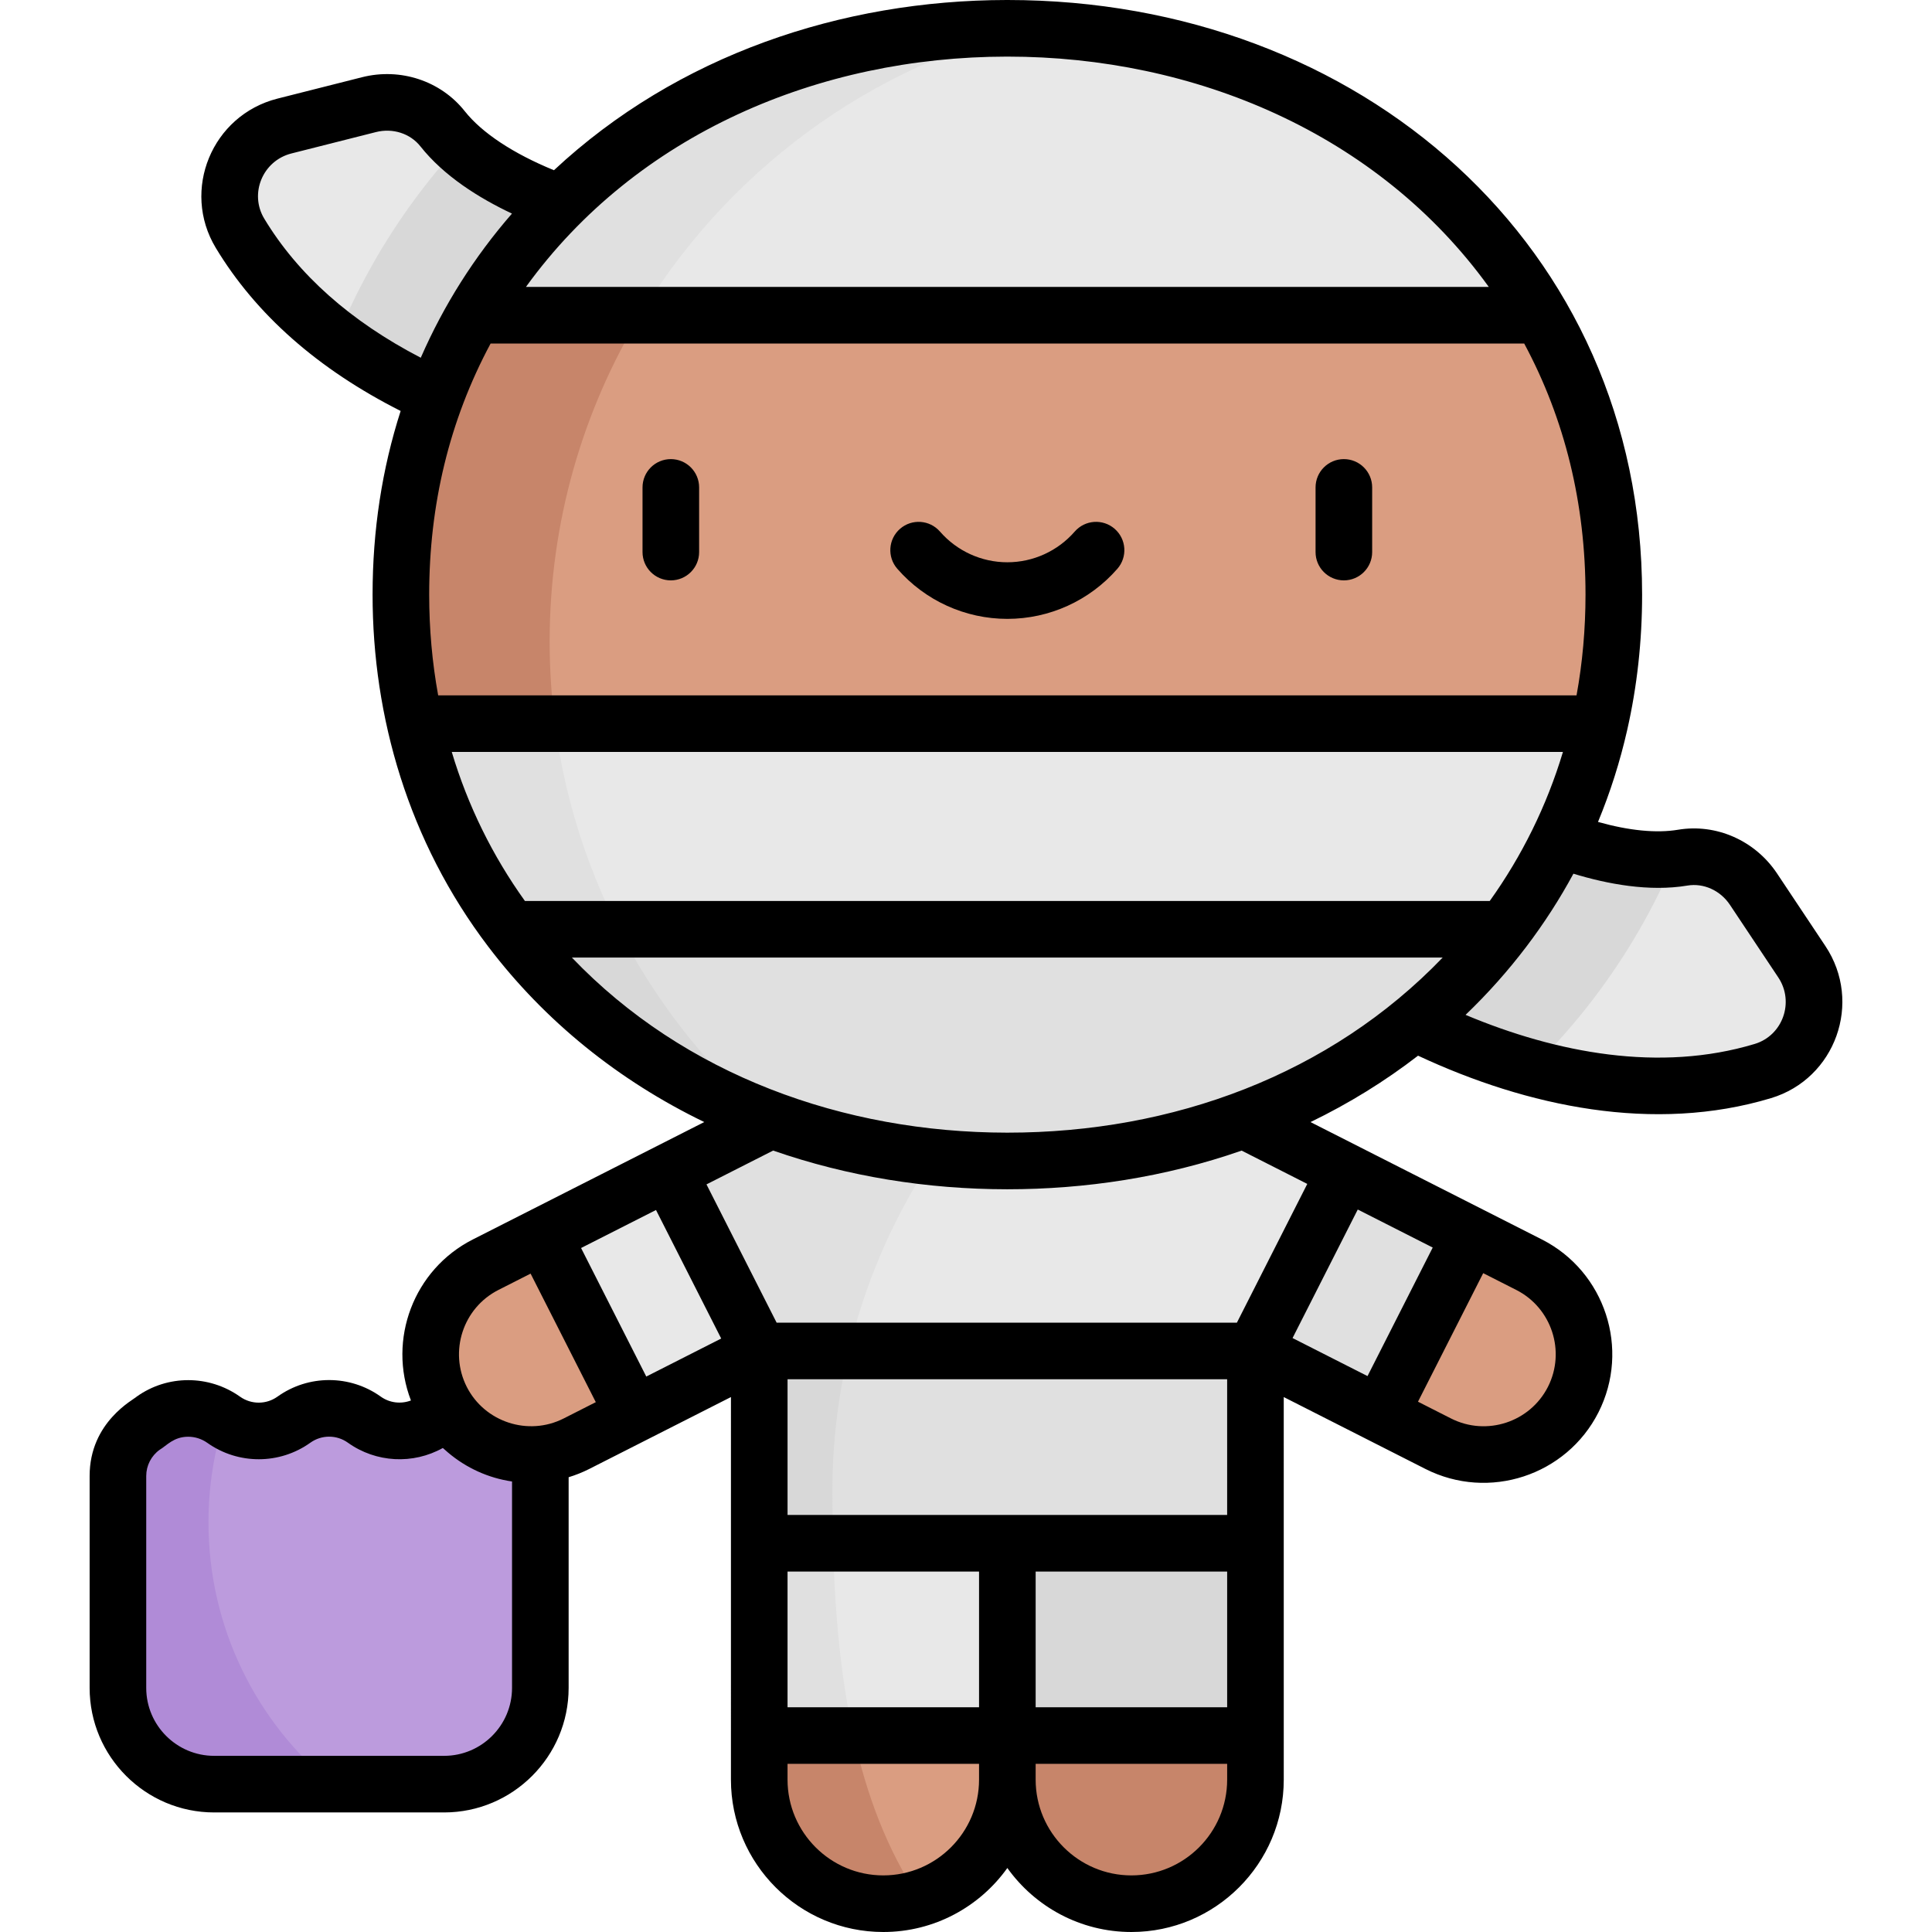 <svg id="Capa_1" enable-background="new 0 0 512 512" height="512" viewBox="0 0 512 512" width="512" xmlns="http://www.w3.org/2000/svg"><g><g><path d="m266.968 408.981v50.96l-32.88 8.549-32.88-8.549v-50.96l32.88-9.584z" fill="#e8e8e8"/><path d="m332.718 408.981v50.96l-32.875 8.549-32.875-8.549v-50.96l32.875-9.584z" fill="#d8d8d8"/><path d="m136.496 378.099-2.625-1.878c-5.596-4.004-13.094-3.95-18.704.034-5.574 3.957-13.047 3.946-18.609-.034-5.579-3.991-13.078-3.991-18.657 0-5.563 3.98-13.036 3.991-18.609.034-5.611-3.984-13.108-4.038-18.704-.034l-2.625 1.878c-4.207 3.01-6.704 7.866-6.704 13.039v56.172c0 14.086 11.419 25.505 25.505 25.505h60.931c14.086 0 25.505-11.419 25.505-25.505v-56.172c0-5.173-2.496-10.029-6.704-13.039z" fill="#bc9bdd"/><path d="m167.978 374.881-15.21 7.72c-13.05 6.62-29.09 1.46-35.76-11.68-6.64-13.11-1.41-29.11 11.69-35.76l15.22-7.72 20.925 15.285z" fill="#da9d81"/><path d="m201.218 358.021-28.51 14.46-4.73 2.4-24.06-47.44 4.72-2.4 28.51-14.47 21.585 16.75z" fill="#e8e8e8"/><path d="m365.647 374.881 15.21 7.72c13.05 6.62 29.09 1.46 35.76-11.68 6.64-13.11 1.41-29.11-11.69-35.76l-15.22-7.72-20.925 15.285z" fill="#da9d81"/><path d="m332.407 358.021 28.51 14.46 4.73 2.4 24.06-47.44-4.72-2.4-28.51-14.47-21.585 16.75z" fill="#e0e0e0"/><path d="m356.528 310.451-24.13 47.57-65.43 9.642-65.75-9.642-24.07-47.45 45.76-23.21h88.11z" fill="#e8e8e8"/><path d="m332.718 459.941v11.68c0 18.16-14.73 32.88-32.88 32.88-18.17 0-32.87-14.73-32.87-32.88v-11.68z" fill="#c7856a"/><path d="m477.51 254.863-12.811-19.234c-4.112-6.173-11.437-9.566-18.752-8.342-19.02 3.18-44.075-9.239-50.91-13.568l-32.111 50.684c1.777 1.126 17.998 11.188 40.05 17.717 23.381 6.922 45.157 7.457 64.199 1.718 12.29-3.704 17.45-18.292 10.335-28.975z" fill="#e8e8e8"/><path d="m117.296 34.126c-4.604-5.815-12.312-8.213-19.503-6.394l-22.403 5.668c-12.443 3.148-18.404 17.429-11.775 28.419 10.271 17.031 26.778 31.243 48.761 41.796 20.734 9.953 39.513 13.374 41.586 13.731l10.19-59.128c-7.973-1.374-34.885-8.974-46.856-24.092z" fill="#e8e8e8"/><path d="m121.551 38.655c-8.372 9.162-15.737 19.156-21.928 29.857-3.963 6.848-7.42 13.905-10.382 21.152 6.855 5.17 14.573 9.842 23.134 13.951 20.734 9.953 39.513 13.374 41.586 13.731l10.19-59.128c-7.131-1.229-29.41-7.445-42.6-19.563z" fill="#d8d8d8"/><path d="m408.339 83.54-141.375 19.532-141.376-19.532c27.174-46.971 80.209-75.976 141.224-76.041 61.135-.064 114.32 28.973 141.527 76.041z" fill="#e8e8e8"/><path d="m395.037 213.719-32.111 50.684c1.777 1.126 17.998 11.188 40.05 17.717 1.054.312 2.102.596 3.149.882 5.917-5.837 11.405-12.046 16.374-18.604 8.674-11.429 15.788-23.75 21.309-36.827-18.713 1.982-42.19-9.683-48.771-13.852z" fill="#d8d8d8"/><path d="m423.924 191.774c-4.621 20.378-13.356 38.72-25.322 54.489l-131.639 25.275-131.639-25.275c-11.966-15.768-20.701-34.111-25.322-54.489l156.96-20.808z" fill="#e8e8e8"/><path d="m272.081 7.572c-1.75-.046-3.505-.075-5.269-.073-61.016.065-114.05 29.07-141.224 76.041l40.842 5.643c22.126-40.086 60.189-70.138 105.651-81.611z" fill="#e0e0e0"/><path d="m427.683 157.588c0 11.923-1.292 23.34-3.759 34.186h-313.921c-2.456-10.846-3.759-22.274-3.759-34.186 0-27.702 7.001-52.722 19.344-74.048h282.751c12.343 21.326 19.344 46.346 19.344 74.048z" fill="#da9d81"/><g fill="#e0e0e0"><path d="m262.416 287.361h-39.508l-45.76 23.21 24.07 47.45 22.968 3.368c6.059-28.138 19.509-53.528 38.23-74.028z"/><path d="m332.718 396.551v12.43h-131.51v-12.43l.01-.01v-38.52h131.49v38.52z"/><path d="m146.508 186.934-36.505 4.84c4.621 20.378 13.356 38.72 25.322 54.489l31.968 6.138c-11.141-19.69-18.417-41.853-20.785-65.467z"/><path d="m398.602 246.263c-29.081 38.376-77.268 61.457-131.789 61.403-54.402-.054-102.461-23.114-131.488-61.403z"/></g><path d="m163.976 246.263h-28.651c16.901 22.294 40.262 39.412 67.562 49.844-15.919-13.938-29.18-30.837-38.911-49.844z" fill="#d8d8d8"/><path d="m145.662 170.02c0-31.643 8.776-61.234 24.022-86.48h-44.096c-12.343 21.326-19.344 46.346-19.344 74.048 0 11.912 1.303 23.34 3.759 34.186h37.064c-.924-7.121-1.405-14.381-1.405-21.754z" fill="#c7856a"/><path d="m55.248 403.444c0-9.449 1.462-18.555 4.165-27.109-.04-.028-.082-.051-.122-.08-5.611-3.983-13.108-4.038-18.704-.034l-2.625 1.878c-4.207 3.01-6.704 7.865-6.704 13.039v56.172c0 14.086 11.419 25.505 25.505 25.505h31.217c-19.989-16.484-32.732-41.439-32.732-69.371z" fill="#b08bd7"/><path d="m220.643 403.316-19.435 5.665v50.96l26.655 6.931c-5.11-19.286-6.901-40.792-7.22-63.556z" fill="#e0e0e0"/><path d="m266.968 459.941v11.68c0 18.15-14.71 32.88-32.88 32.88-18.15 0-32.88-14.72-32.88-32.88v-11.68z" fill="#da9d81"/><path d="m226.186 459.941h-24.978v11.68c0 18.16 14.73 32.88 32.88 32.88 3.33 0 6.542-.499 9.57-1.419-8.476-12.679-13.976-27.23-17.472-43.141z" fill="#c7856a"/><path d="m220.588 395.232c0-12.812 1.515-25.269 4.359-37.21h-23.729v38.52l-.01.01v12.43h19.55c-.116-4.534-.17-9.118-.17-13.75z" fill="#d8d8d8"/></g><g><path d="m177.776 121.669c-4.142 0-7.5 3.358-7.5 7.5v17.137c0 4.142 3.358 7.5 7.5 7.5s7.5-3.358 7.5-7.5v-17.137c0-4.142-3.358-7.5-7.5-7.5z"/><path d="m356.138 121.669c-4.142 0-7.5 3.358-7.5 7.5v17.137c0 4.142 3.358 7.5 7.5 7.5s7.5-3.358 7.5-7.5v-17.137c0-4.142-3.358-7.5-7.5-7.5z"/><path d="m295.397 140.142c-3.123-2.721-7.86-2.396-10.582.727-4.507 5.172-11.017 8.139-17.858 8.139s-13.35-2.966-17.857-8.139c-2.723-3.123-7.459-3.447-10.582-.727-3.123 2.722-3.448 7.459-.727 10.582 7.357 8.441 17.988 13.283 29.166 13.283s21.809-4.842 29.167-13.283c2.72-3.123 2.395-7.861-.727-10.582z"/><path d="m375.8 279.766c28.985 13.535 62.531 20.595 93.533 11.253 17.094-5.151 24.345-25.399 14.413-40.313l-12.811-19.234c-5.814-8.728-16.111-13.274-26.231-11.582-5.743.961-12.982.241-21.215-2.068 3.24-7.83 5.834-15.968 7.743-24.389 0-.002.001-.005.001-.007 2.617-11.509 3.944-23.566 3.944-35.837-.001-92.396-74.716-157.589-168.17-157.589-.068 0-.141 0-.209 0-43.758.046-87.308 14.615-119.995 45.112-10.769-4.408-19.073-9.882-23.633-15.641-6.37-8.045-17.055-11.581-27.222-9.009l-22.404 5.668c-17.375 4.397-25.575 24.28-16.357 39.564 10.65 17.658 27.131 32.179 48.988 43.215-4.932 15.354-7.437 31.629-7.437 48.68 0 32.412 9.493 65.388 30.606 93.209l.003.003c15.062 19.865 34.656 35.604 57.287 46.553-62.695 31.808-58.311 29.584-61.331 31.116-15.716 7.973-22.608 26.55-16.399 42.667-2.626.997-5.629.674-7.989-1.014-8.189-5.858-19.194-5.857-27.385 0-2.958 2.116-6.938 2.124-9.903.019-8.237-5.849-19.252-5.856-27.41-.019-.705.76-12.465 6.668-12.465 21.017v56.172c0 18.199 14.806 33.005 33.005 33.005h60.931c18.199 0 33.005-14.806 33.005-33.005v-55.832c1.851-.566 3.679-1.288 5.463-2.192l37.551-19.053-.003 101.389c0 22.264 18.113 40.376 40.376 40.376 13.541 0 25.548-6.702 32.876-16.961 7.329 10.26 19.335 16.961 32.876 16.961 22.264 0 40.376-18.113 40.376-40.376l-.003-101.389 37.553 19.054c16.767 8.5 37.33 1.781 45.842-14.983 8.495-16.771 1.77-37.333-14.99-45.836-36.874-18.708-42.775-21.702-61.313-31.107 10.161-4.917 19.704-10.803 28.503-17.597zm71.377-45.081c4.304-.72 8.729 1.283 11.273 5.103l12.811 19.234c4.344 6.521 1.19 15.392-6.256 17.635-25.113 7.569-52.44 2.439-76.616-7.708 11.865-11.367 21.446-24.196 28.583-37.411 8.983 2.74 20.074 4.84 30.205 3.147zm-29.378-50.411h-301.68c-1.581-8.674-2.381-17.624-2.381-26.686 0-23.761 5.305-46.09 16.275-66.548h273.917c10.784 20.071 16.247 42.436 16.247 66.548-.001 9.094-.799 18.044-2.378 26.686zm-150.985-169.274h.194c49.476 0 98.125 20.287 127.541 61.041h-255.172c29.28-40.509 77.665-60.988 127.437-61.041zm-196.783 42.946c-4.015-6.656-.408-15.352 7.192-17.275l22.404-5.668c4.466-1.13 9.084.37 11.783 3.779 6.225 7.862 15.5 13.688 24.265 17.821-10.014 11.509-18.067 24.256-24.167 38.201-18.593-9.644-32.534-22.029-41.477-36.858zm344.164 141.328c-4.289 14.302-10.933 27.668-19.393 39.489h-255.697c-8.624-12.03-15.121-25.267-19.386-39.489zm-262.642 54.489h230.771c-29.823 31.024-71.477 46.403-115.324 46.403-.06 0-.125 0-.186 0-43.282-.046-85.47-15.259-115.261-46.403zm228.132 76.851-17.28 34.064-19.865-10.079 17.28-34.064zm-170.979 85.865h50.751v35.959h-50.752zm65.751 0h50.751l.001 35.959h-50.752zm50.749-50.959.001 35.959h-116.5l.001-35.959zm-153.937-.72-17.28-34.064 19.857-10.074 17.28 34.063zm-35.575 82.511c0 9.928-8.077 18.005-18.005 18.005h-60.932c-9.928 0-18.005-8.077-18.005-18.005v-56.172c0-2.747 1.334-5.341 3.567-6.939 1.873-1.111 3.701-3.451 7.557-3.451 1.766 0 3.543.542 5.067 1.624 8.18 5.807 19.157 5.787 27.315-.05 2.97-2.125 6.96-2.125 9.929 0 7.463 5.339 17.284 5.813 25.166 1.408.37.349.76.67 1.144 1 .082.07.161.144.243.213 4.818 4.08 10.664 6.744 16.953 7.667v54.7zm13.678-71.401c-9.422 4.775-20.952.926-25.677-8.381-4.76-9.398-.994-20.919 8.396-25.683l8.522-4.323 17.281 34.064zm84.709 121.09c-13.992 0-25.376-11.384-25.376-25.376v-4.187h50.752v4.186c0 13.993-11.384 25.377-25.376 25.377zm65.752 0c-13.992 0-25.376-11.384-25.376-25.376v-4.186h50.752v4.186c.001 13.992-11.383 25.376-25.376 25.376zm101.992-155.154c9.389 4.763 13.155 16.284 8.398 25.675-4.767 9.388-16.287 13.149-25.678 8.39l-8.763-4.446 17.281-34.064 8.762 4.445c-.001 0-.001 0 0 0zm-55.382-28.098-18.653 36.772h-121.977l-18.589-36.645 17.667-8.963c19.836 6.91 40.903 10.236 61.909 10.255h.2.002c20.569 0 41.75-3.174 62.044-10.245z"/></g></g></svg>